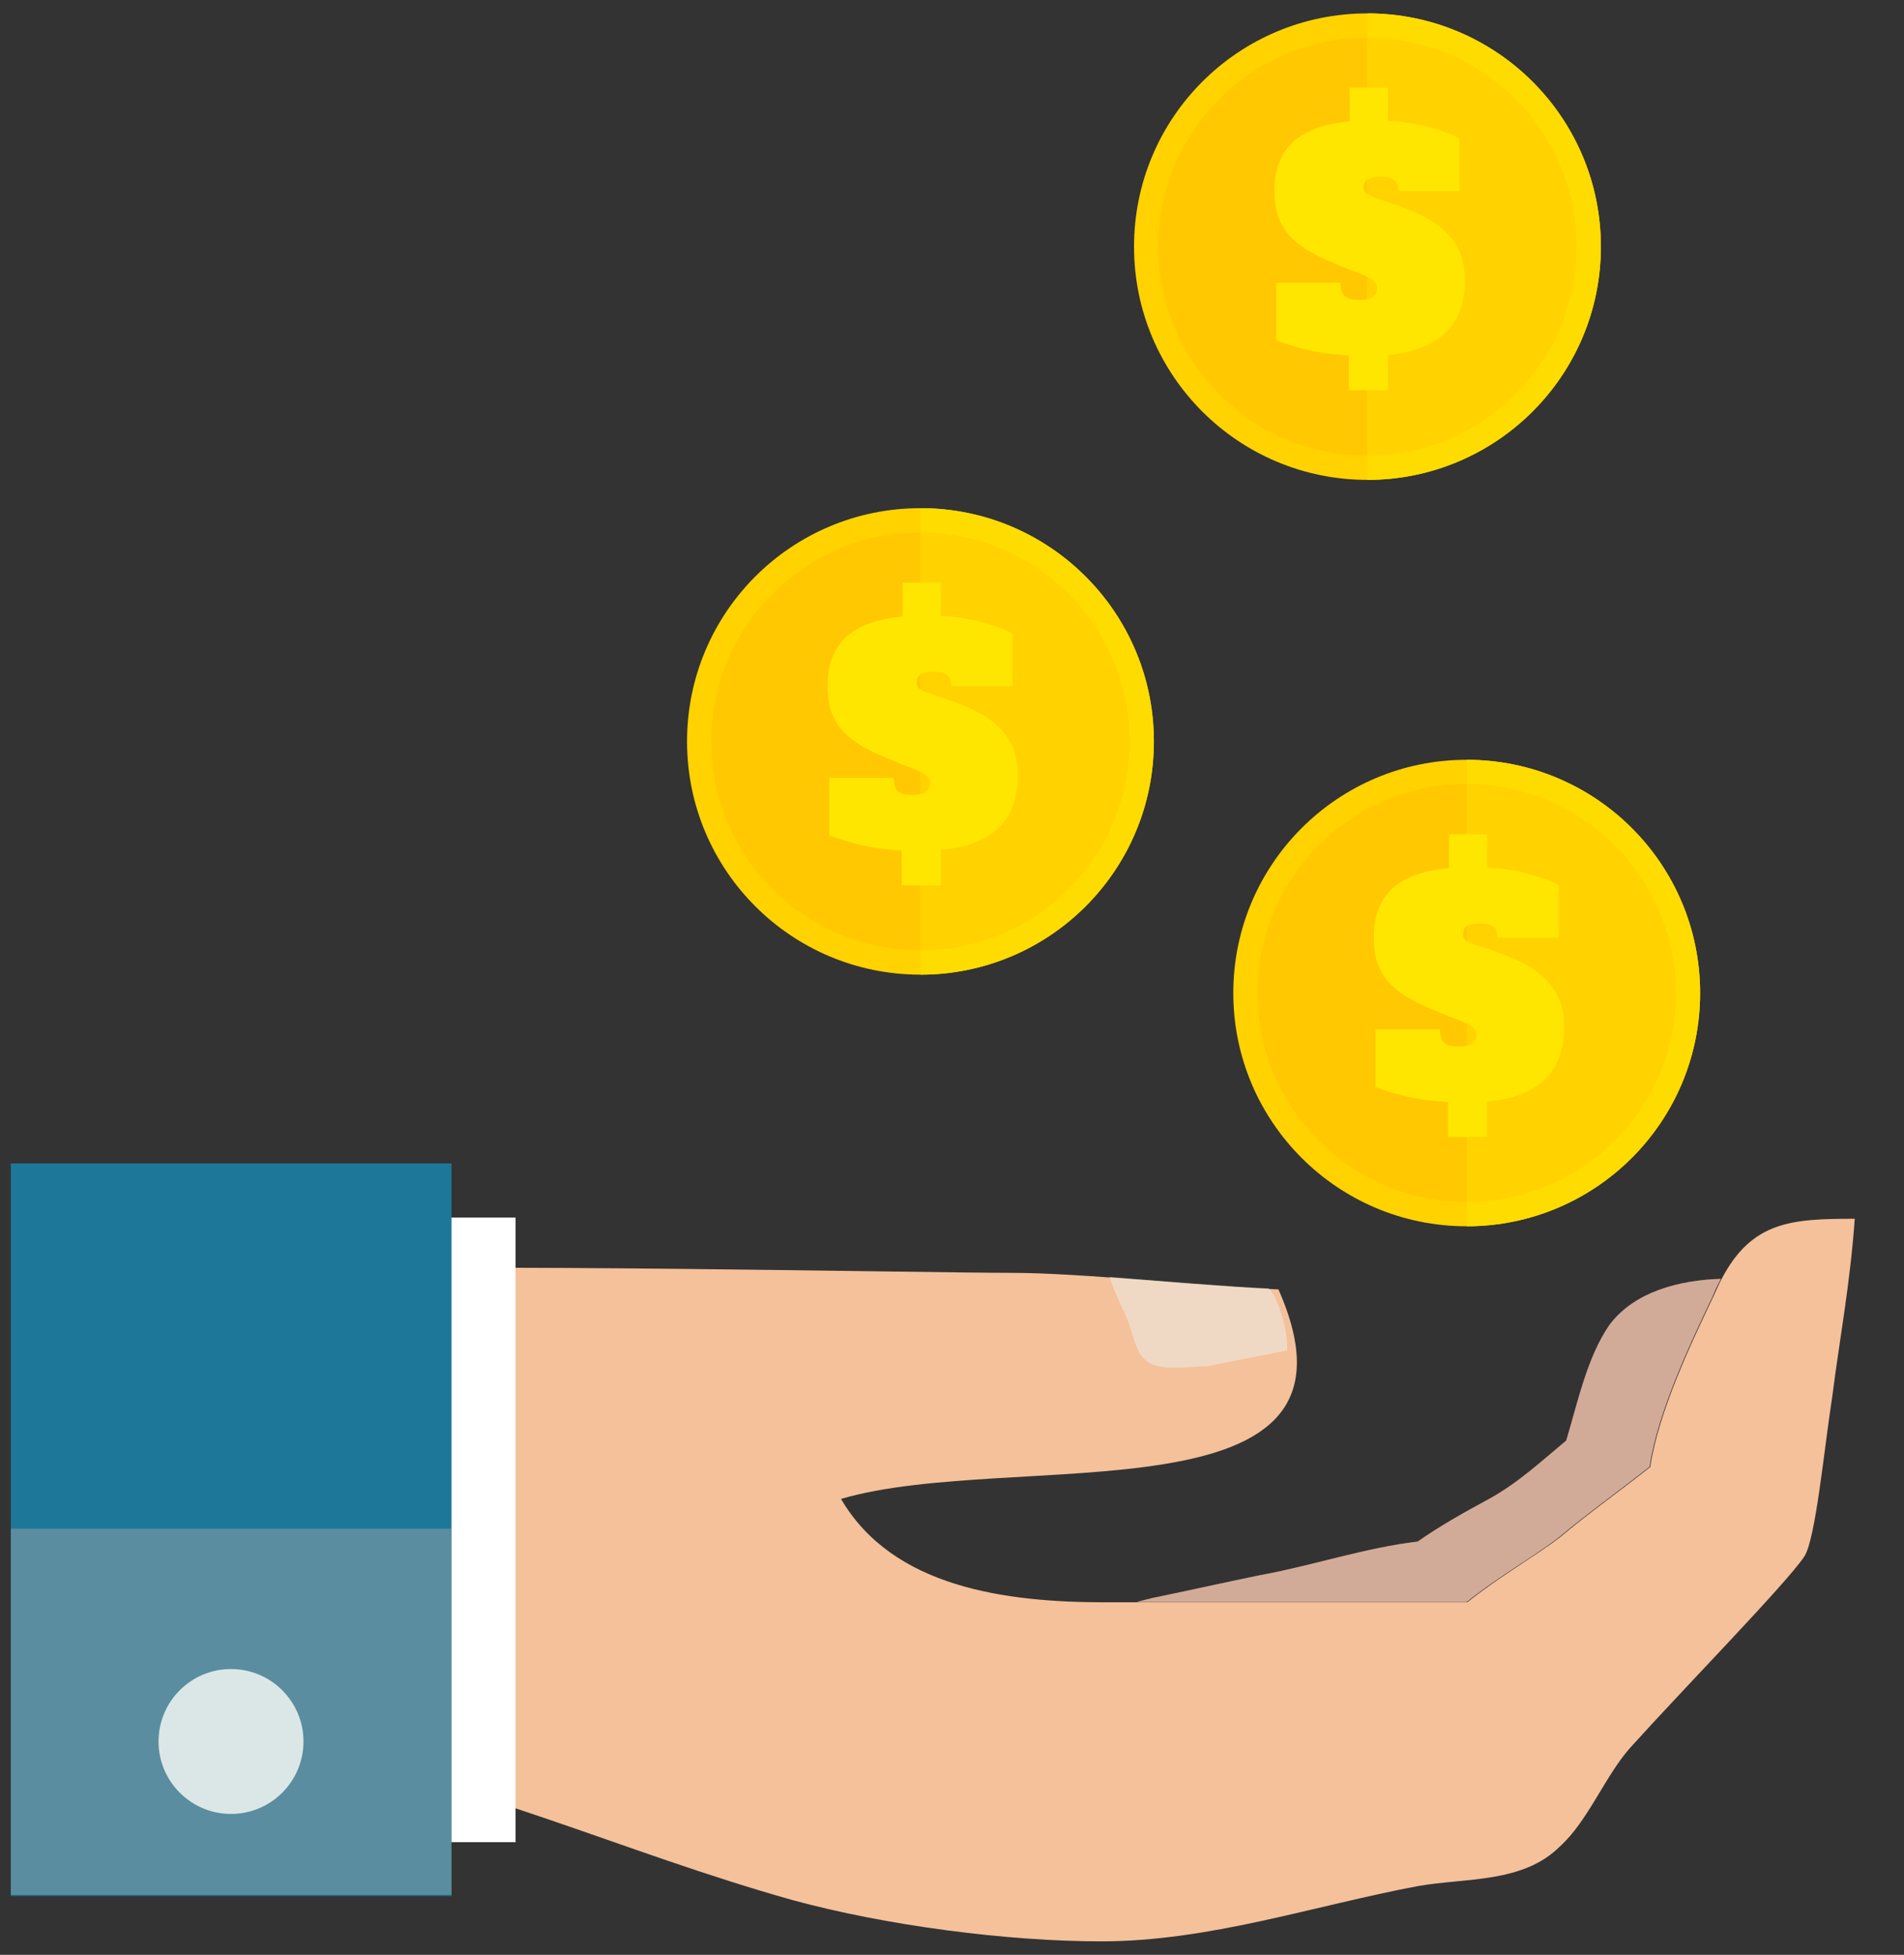 <svg width="38" height="39" viewBox="0 0 38 39" fill="none" xmlns="http://www.w3.org/2000/svg">
<rect x="0" y="0" width="38" height="39" fill="#333333" stroke="none"/>
<path d="M34.345 25.514C34.291 25.616 34.237 25.724 34.189 25.844C33.763 26.749 33.09 28.135 32.922 29.262C32.292 29.76 31.68 30.192 31.127 30.659C30.623 31.049 29.855 31.487 29.272 31.961H22.686C22.801 31.931 22.909 31.901 23.017 31.877C23.725 31.733 24.463 31.565 25.172 31.421C26.145 31.247 27.261 30.875 28.294 30.755C28.756 30.431 29.254 30.156 29.741 29.892C30.311 29.574 30.767 29.148 31.259 28.74C31.494 27.955 31.68 27.073 32.118 26.438C32.61 25.772 33.517 25.538 34.345 25.514Z" fill="#EAA888"/>
<g opacity="0.4">
<path d="M34.345 25.514C34.291 25.616 34.237 25.724 34.189 25.844C33.763 26.749 33.09 28.135 32.922 29.262C32.292 29.76 31.68 30.192 31.127 30.659C30.623 31.049 29.855 31.487 29.272 31.961H22.686C22.801 31.931 22.909 31.901 23.017 31.877C23.725 31.733 24.463 31.565 25.172 31.421C26.145 31.247 27.261 30.875 28.294 30.755C28.756 30.431 29.254 30.156 29.741 29.892C30.311 29.574 30.767 29.148 31.259 28.74C31.494 27.955 31.68 27.073 32.118 26.438C32.61 25.772 33.517 25.538 34.345 25.514Z" fill="#B0B0B0"/>
</g>
<path d="M37.017 24.315C36.927 25.604 36.705 26.779 36.573 27.829C36.405 28.908 36.237 30.713 36.009 31.055C35.642 31.601 33.679 33.604 32.551 34.851C32.04 35.415 31.698 36.327 31.134 36.836C30.395 37.574 29.261 37.46 28.3 37.628C26.199 38.024 24.134 38.731 21.979 38.731C20.105 38.731 17.698 38.419 15.825 37.91C12.385 36.944 9.455 35.529 5.925 34.953V25.352C9.017 25.196 18.401 25.394 20.195 25.394C21.582 25.394 23.942 25.658 25.515 25.724C27.61 30.456 20.232 28.896 16.785 29.904C17.818 31.673 20.069 31.967 22.069 31.967H29.285C29.867 31.493 30.636 31.049 31.14 30.665C31.692 30.198 32.304 29.766 32.935 29.268C33.103 28.141 33.775 26.755 34.202 25.85C34.256 25.73 34.304 25.622 34.358 25.52C34.964 24.357 35.768 24.315 37.017 24.315Z" fill="#F4C19A"/>
<g opacity="0.69">
<path d="M25.689 26.942L24.08 27.259C23.683 27.259 23.107 27.385 22.831 27.109C22.657 26.936 22.585 26.534 22.507 26.336C22.393 26.072 22.236 25.778 22.146 25.478C23.239 25.562 24.416 25.664 25.322 25.706C25.478 25.826 25.712 26.516 25.689 26.942Z" fill="#EDE3D6"/>
</g>
<path d="M10.29 24.291H3.446V36.752H10.29V24.291Z" fill="white"/>
<path d="M0.216 37.826H9.011V37.802V36.752V30.498V24.291V23.211H0.216V30.498V37.802V37.826Z" fill="#1D7798"/>
<g opacity="0.44">
<path d="M9.011 30.498H0.216V37.802H9.011V30.498Z" fill="#A8A8A8"/>
</g>
<path d="M6.057 34.743C6.057 35.541 5.409 36.189 4.61 36.189C3.812 36.189 3.164 35.541 3.164 34.743C3.164 33.946 3.812 33.298 4.61 33.298C5.409 33.298 6.057 33.946 6.057 34.743Z" fill="#DBE7E6"/>
<path d="M31.951 4.921C31.951 7.493 29.867 9.574 27.292 9.574C24.716 9.574 22.633 7.493 22.633 4.921C22.633 2.348 24.716 0.267 27.292 0.267C29.861 0.267 31.951 2.348 31.951 4.921Z" fill="#FFD200"/>
<path d="M31.464 4.921C31.464 7.223 29.597 9.089 27.291 9.089C24.986 9.089 23.119 7.223 23.119 4.921C23.119 2.618 24.986 0.753 27.291 0.753C29.597 0.753 31.464 2.618 31.464 4.921Z" fill="#FFC800"/>
<path d="M31.95 4.921C31.95 2.348 29.867 0.267 27.291 0.267V9.574C29.861 9.574 31.95 7.487 31.95 4.921Z" fill="#FFDC00"/>
<path d="M31.464 4.921C31.464 2.618 29.597 0.753 27.291 0.753V9.089C29.597 9.089 31.464 7.217 31.464 4.921Z" fill="#FFD200"/>
<path d="M26.919 7.793V7.092C26.553 7.068 26.259 7.026 26.031 6.966C25.803 6.906 25.617 6.846 25.473 6.792V5.64H26.757C26.757 5.754 26.781 5.844 26.829 5.898C26.877 5.952 26.973 5.982 27.123 5.982C27.25 5.982 27.346 5.964 27.4 5.922C27.454 5.886 27.484 5.826 27.484 5.748C27.484 5.694 27.46 5.646 27.418 5.604C27.376 5.562 27.28 5.514 27.148 5.46C26.859 5.353 26.607 5.245 26.391 5.149C26.175 5.047 25.995 4.939 25.857 4.819C25.713 4.699 25.611 4.555 25.539 4.393C25.466 4.231 25.436 4.039 25.436 3.805C25.436 3.613 25.46 3.44 25.515 3.284C25.569 3.128 25.653 2.99 25.767 2.87C25.881 2.75 26.037 2.654 26.229 2.576C26.421 2.498 26.655 2.45 26.937 2.42V1.748H27.7V2.408C27.88 2.42 28.042 2.438 28.186 2.462C28.324 2.486 28.456 2.516 28.57 2.552C28.684 2.582 28.793 2.618 28.889 2.654C28.985 2.69 29.063 2.726 29.129 2.768V3.811H27.904C27.904 3.697 27.874 3.619 27.808 3.583C27.748 3.541 27.67 3.523 27.58 3.523C27.454 3.523 27.358 3.542 27.304 3.571C27.25 3.601 27.22 3.661 27.22 3.745C27.22 3.811 27.25 3.859 27.31 3.889C27.37 3.919 27.46 3.955 27.58 3.991C27.808 4.063 28.018 4.141 28.216 4.225C28.414 4.309 28.594 4.405 28.744 4.531C28.895 4.651 29.015 4.795 29.105 4.969C29.195 5.143 29.237 5.353 29.237 5.598C29.237 6.048 29.105 6.39 28.846 6.642C28.588 6.888 28.204 7.038 27.7 7.08V7.787H26.919V7.793Z" fill="#FFE600"/>
<path d="M29.272 24.465C31.845 24.465 33.931 22.381 33.931 19.811C33.931 17.241 31.845 15.158 29.272 15.158C26.7 15.158 24.614 17.241 24.614 19.811C24.614 22.381 26.7 24.465 29.272 24.465Z" fill="#FFD200"/>
<path d="M33.445 19.811C33.445 22.114 31.578 23.979 29.273 23.979C26.967 23.979 25.1 22.114 25.1 19.811C25.1 17.508 26.967 15.643 29.273 15.643C31.578 15.643 33.445 17.508 33.445 19.811Z" fill="#FFC800"/>
<path d="M33.931 19.811C33.931 17.238 31.848 15.158 29.273 15.158V24.465C31.842 24.465 33.931 22.384 33.931 19.811Z" fill="#FFDC00"/>
<path d="M33.445 19.811C33.445 17.508 31.578 15.643 29.273 15.643V23.979C31.578 23.979 33.445 22.114 33.445 19.811Z" fill="#FFD200"/>
<path d="M28.901 22.69V21.988C28.535 21.964 28.24 21.922 28.012 21.862C27.784 21.802 27.598 21.742 27.454 21.688V20.537H28.739C28.739 20.651 28.763 20.741 28.811 20.794C28.859 20.849 28.955 20.878 29.105 20.878C29.231 20.878 29.327 20.86 29.381 20.819C29.435 20.782 29.465 20.723 29.465 20.645C29.465 20.591 29.441 20.543 29.399 20.501C29.357 20.459 29.261 20.411 29.129 20.357C28.841 20.249 28.589 20.141 28.372 20.045C28.156 19.943 27.976 19.835 27.838 19.715C27.694 19.595 27.592 19.451 27.52 19.289C27.448 19.127 27.418 18.936 27.418 18.702C27.418 18.51 27.442 18.336 27.496 18.18C27.55 18.024 27.634 17.886 27.748 17.766C27.862 17.646 28.018 17.55 28.21 17.472C28.402 17.394 28.637 17.346 28.919 17.316V16.645H29.681V17.304C29.861 17.316 30.023 17.334 30.168 17.358C30.306 17.382 30.438 17.412 30.552 17.448C30.666 17.478 30.774 17.514 30.87 17.55C30.966 17.586 31.044 17.622 31.11 17.664V18.708H29.885C29.885 18.594 29.855 18.516 29.789 18.48C29.729 18.438 29.651 18.42 29.561 18.42C29.435 18.42 29.339 18.438 29.285 18.468C29.231 18.498 29.201 18.558 29.201 18.642C29.201 18.708 29.231 18.756 29.291 18.786C29.351 18.816 29.441 18.852 29.561 18.887C29.789 18.959 29.999 19.037 30.198 19.121C30.396 19.205 30.576 19.301 30.726 19.427C30.876 19.547 30.996 19.691 31.086 19.865C31.176 20.039 31.218 20.249 31.218 20.495C31.218 20.944 31.086 21.286 30.828 21.538C30.57 21.784 30.186 21.934 29.681 21.976V22.683H28.901V22.69Z" fill="#FFE600"/>
<path d="M23.029 14.792C23.029 17.364 20.946 19.445 18.371 19.445C15.795 19.445 13.712 17.364 13.712 14.792C13.712 12.219 15.795 10.138 18.371 10.138C20.946 10.138 23.029 12.225 23.029 14.792Z" fill="#FFD200"/>
<path d="M22.543 14.791C22.543 17.094 20.676 18.959 18.371 18.959C16.065 18.959 14.198 17.094 14.198 14.791C14.198 12.489 16.065 10.624 18.371 10.624C20.676 10.624 22.543 12.489 22.543 14.791Z" fill="#FFC800"/>
<path d="M23.029 14.792C23.029 12.219 20.946 10.138 18.371 10.138V19.445C20.946 19.445 23.029 17.364 23.029 14.792Z" fill="#FFDC00"/>
<path d="M22.543 14.791C22.543 12.489 20.676 10.624 18.371 10.624V18.959C20.676 18.959 22.543 17.094 22.543 14.791Z" fill="#FFD200"/>
<path d="M17.998 17.67V16.968C17.632 16.945 17.338 16.902 17.11 16.843C16.882 16.783 16.696 16.723 16.552 16.669V15.517H17.836C17.836 15.631 17.86 15.721 17.908 15.775C17.956 15.829 18.052 15.859 18.203 15.859C18.329 15.859 18.425 15.841 18.479 15.799C18.533 15.763 18.563 15.703 18.563 15.625C18.563 15.571 18.539 15.523 18.497 15.481C18.455 15.439 18.359 15.391 18.227 15.337C17.938 15.229 17.686 15.121 17.47 15.025C17.254 14.924 17.074 14.816 16.936 14.696C16.792 14.576 16.69 14.432 16.618 14.27C16.546 14.108 16.516 13.916 16.516 13.682C16.516 13.49 16.54 13.316 16.594 13.161C16.648 13.005 16.732 12.867 16.846 12.747C16.96 12.627 17.116 12.531 17.308 12.453C17.5 12.375 17.734 12.327 18.017 12.297V11.625H18.779V12.285C18.959 12.297 19.121 12.315 19.265 12.339C19.403 12.363 19.535 12.393 19.649 12.429C19.764 12.459 19.872 12.495 19.968 12.531C20.064 12.567 20.142 12.603 20.208 12.645V13.688H18.983C18.983 13.574 18.953 13.496 18.887 13.46C18.827 13.418 18.749 13.4 18.659 13.4C18.533 13.4 18.437 13.418 18.383 13.448C18.329 13.478 18.299 13.538 18.299 13.622C18.299 13.688 18.329 13.736 18.389 13.766C18.449 13.796 18.539 13.832 18.659 13.868C18.887 13.94 19.097 14.018 19.295 14.102C19.493 14.186 19.673 14.282 19.823 14.408C19.974 14.528 20.094 14.672 20.184 14.846C20.274 15.02 20.316 15.229 20.316 15.475C20.316 15.925 20.184 16.267 19.926 16.519C19.667 16.765 19.283 16.915 18.779 16.956V17.664H17.998V17.67Z" fill="#FFE600"/>
</svg>
